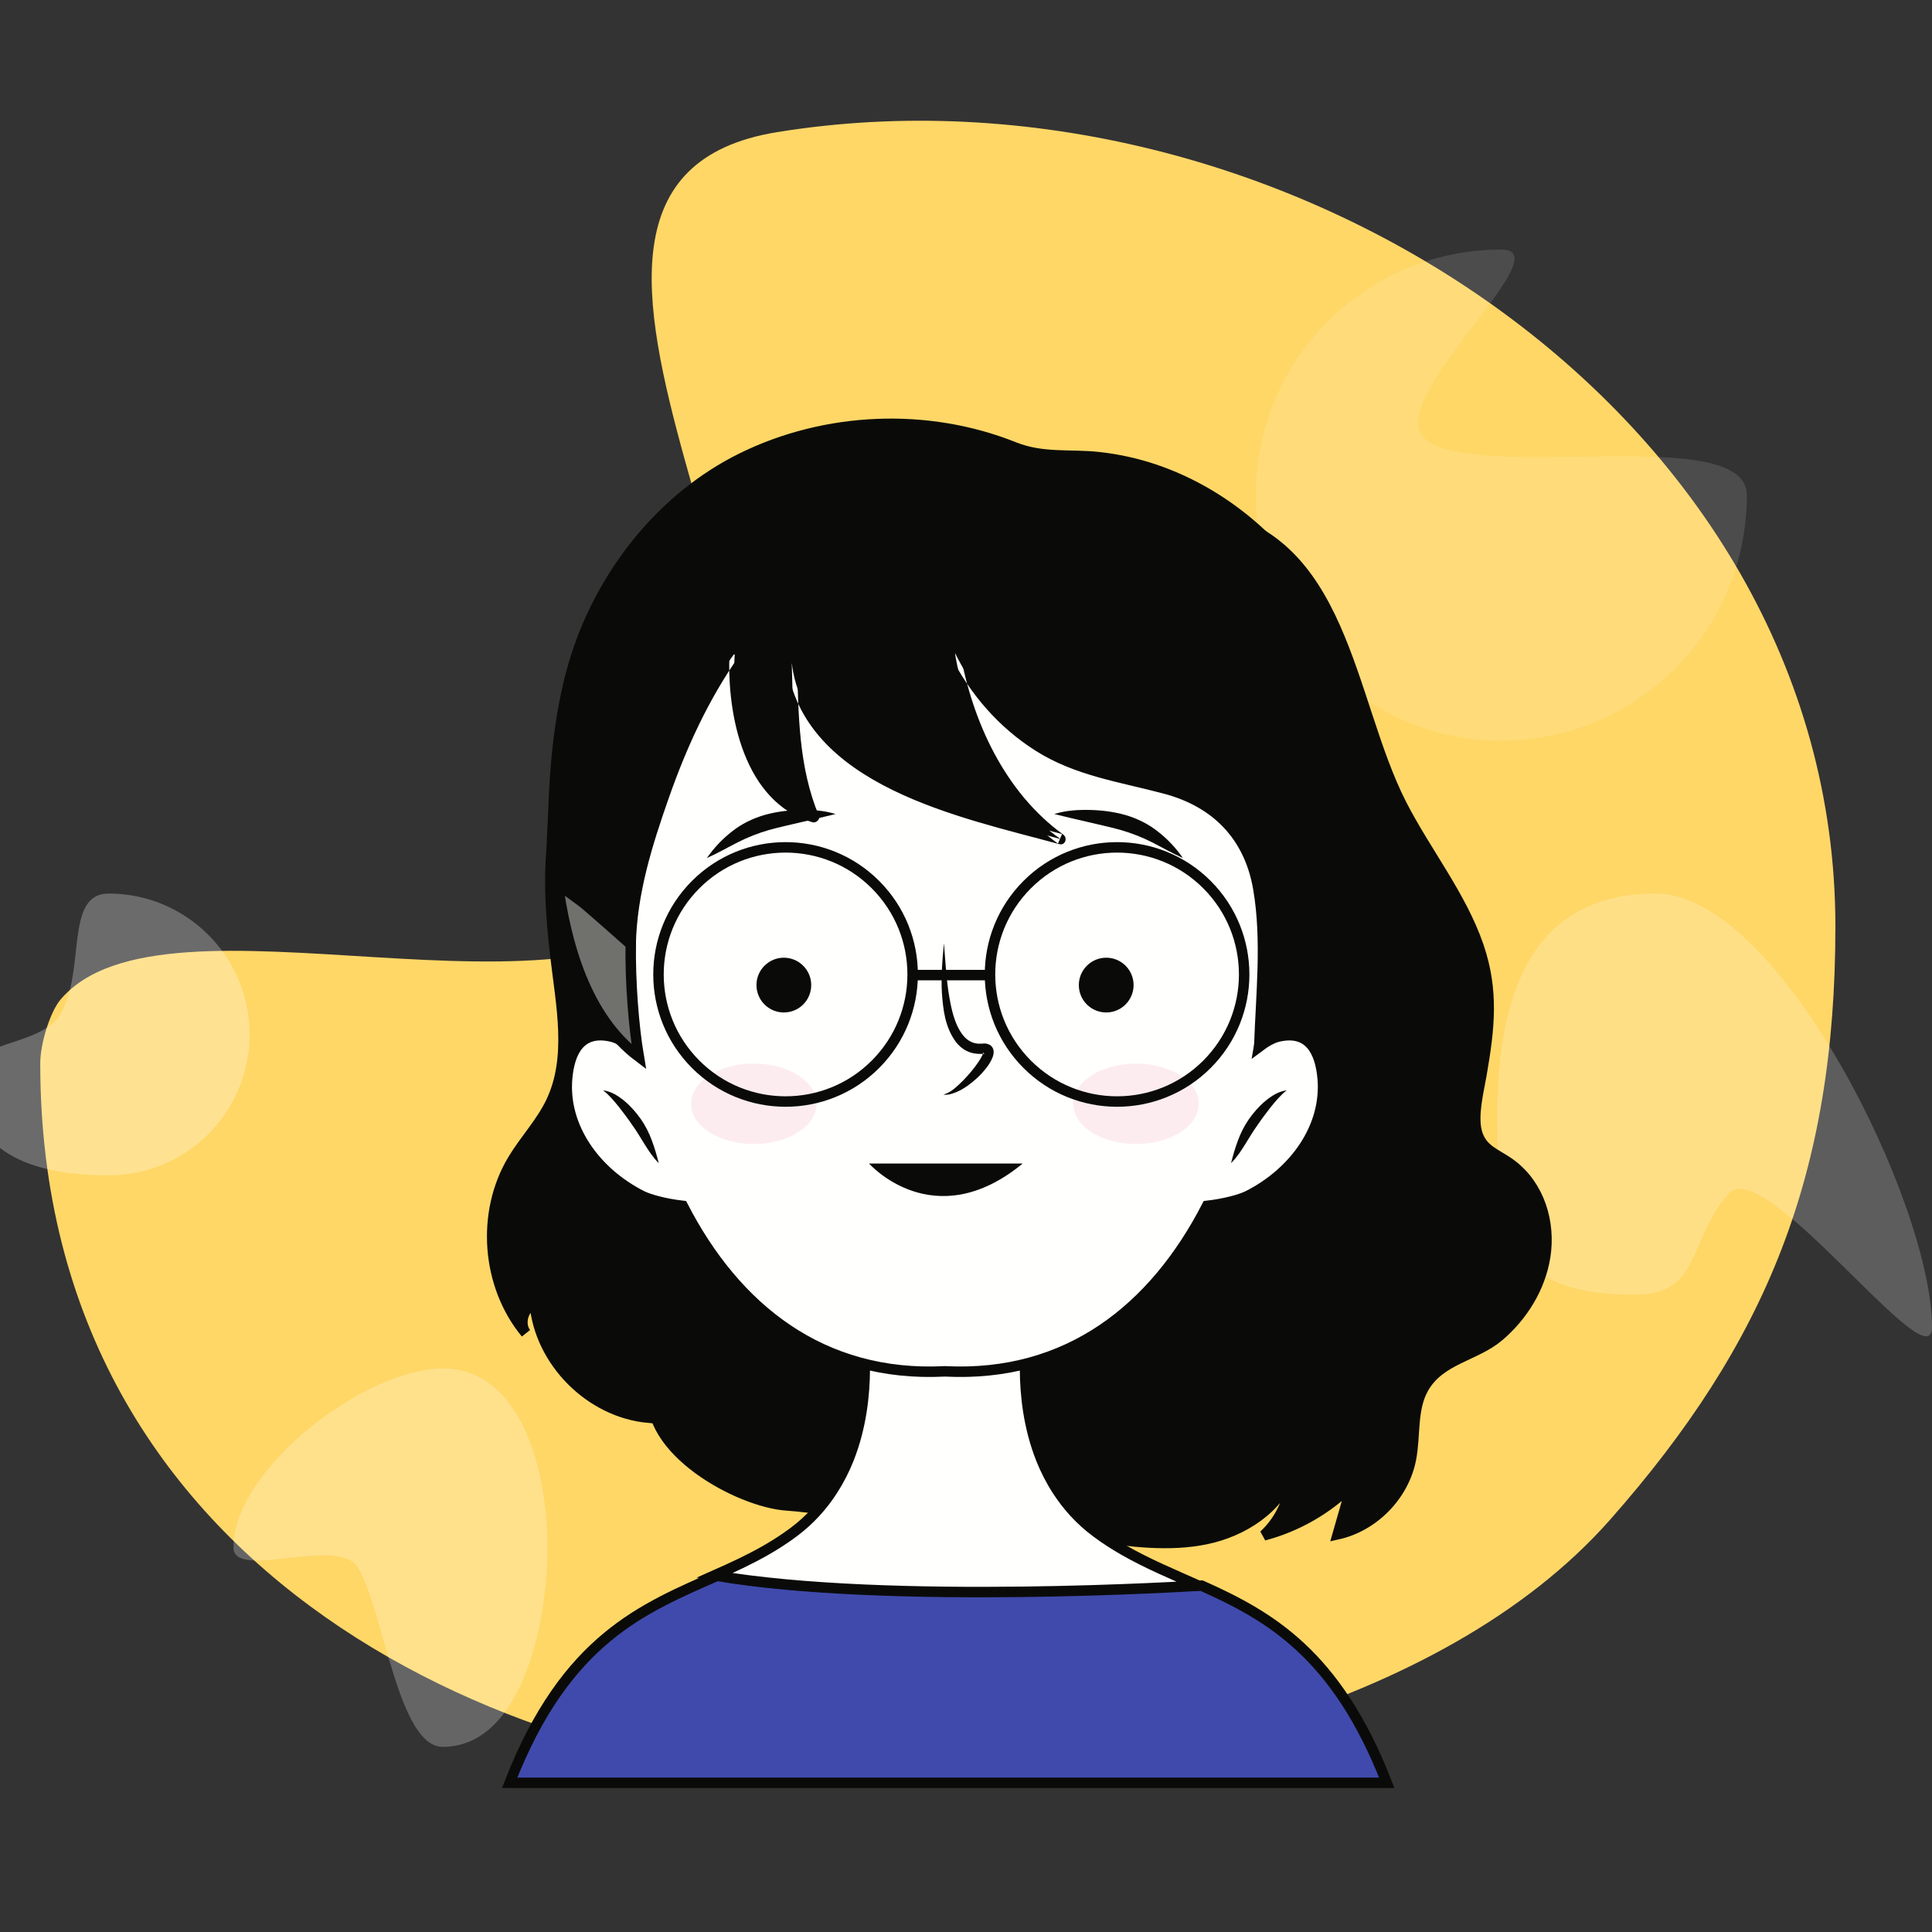 <?xml version="1.0" encoding="UTF-8"?>
<svg width="240px" height="240px" viewBox="0 0 240 240" version="1.1" xmlns="http://www.w3.org/2000/svg" xmlns:xlink="http://www.w3.org/1999/xlink">
    <rect x="0" y="0" width="240" height="240" fill="#333333" stroke="none"/>
    <title>homepage_maddy</title>
    <g id="homepage_maddy" stroke="none" stroke-width="1" fill="none" fill-rule="evenodd">
        <path d="M125,221.5 C168,221.5 228,196.257 228,132.108 C228,129.556 226.734,125.663 225.5,124.194 C212.585,108.819 160.933,129.812 145,111.173 C124.173,86.808 176.5,22.932 136.5,16.421 C74.609,6.347 5,50.938 5,115.087 C5,145.874 13.553,166.775 33,188.798 C54.075,212.663 95.733,221.5 125,221.5 Z" id="Oval" fill="#FFD767" transform="translate(116.5, 118.25) scale(-1, 1) translate(-116.5, -118.25) "></path>
        <path d="M42,217 C51.665,217 68,204.532 68,194.763 C68,190.595 54.886,196.314 52.5,192.236 C49.294,186.756 47.541,170 42,170 C32.335,170 29,184.994 29,194.763 C29,204.532 32.335,217 42,217 Z" id="Oval" fill="#FFFFFF" opacity="0.246" transform="translate(48.5, 193.5) scale(-1, -1) translate(-48.5, -193.5) "></path>
        <path d="M186.5,92 C203.345,92 217,78.345 217,61.5 C217,52.416 183.301,60.088 177,54.5 C171.617,49.727 194.26,31 186.5,31 C169.655,31 156,44.655 156,61.5 C156,78.345 169.655,92 186.5,92 Z" id="Oval" fill="#FFFFFF" opacity="0.124"></path>
        <path d="M205.682,166 C221.012,166 240,127.432 240,112.142 C240,105.029 219.187,133.656 214.766,128.753 C209.685,123.116 211.357,116.169 203.159,116.169 C187.829,116.169 186,123.027 186,138.316 C186,153.606 190.352,166 205.682,166 Z" id="Oval" fill="#FFFFFF" opacity="0.206" transform="translate(213, 138.5) scale(1, -1) translate(-213, -138.5) "></path>
        <path d="M13.5,146 C23.165,146 31,143.165 31,133.5 C31,129.376 21.886,130.035 19.5,126 C16.294,120.578 19.041,111 13.5,111 C3.835,111 -4,118.835 -4,128.5 C-4,138.165 3.835,146 13.5,146 Z" id="Oval" fill="#FFFFFF" opacity="0.275" transform="translate(13.5, 128.5) scale(-1, 1) translate(-13.5, -128.5) "></path>
        <g id="Group-3" transform="translate(61, 52)">
            <g id="Group-320" transform="translate(0, 11.363)">
                <path d="M113.087,36.531 C116.077,42.391 120.518,47.914 122.656,54.146 C124.58,59.757 124.011,64.467 123.023,70.179 C122.674,72.195 121.897,75.22 122.456,77.269 C123.089,79.581 124.952,79.964 126.728,81.294 C130.234,83.917 131.63,88.518 130.94,92.786 C130.319,96.622 128.136,100.144 125.186,102.637 C122.252,105.119 117.889,105.452 115.835,109.074 C114.34,111.706 114.851,114.98 114.258,117.95 C113.361,122.44 109.646,126.237 105.177,127.232 C105.764,125.179 106.352,123.127 106.939,121.074 C103.934,124.086 100.118,126.283 96.004,127.367 C98.132,125.399 99.402,122.532 99.428,119.635 C97.854,124.034 93.389,126.888 88.812,127.833 C84.235,128.779 79.496,128.142 74.867,127.501 C72.067,127.114 72.352,123.963 70.382,122.754 C68.453,121.569 63.934,122.347 61.824,122.769 C59.602,123.214 57.498,124.165 55.262,124.628 C48.734,125.984 43.172,124.089 36.713,123.643 C30.78,123.233 18.875,116.758 20.151,109.189 C19.951,110.376 19.751,111.562 19.551,112.747 C12.325,112.106 6.027,105.777 5.42,98.547 C4.009,99.055 3.418,101.064 4.33,102.252 C-0.555,96.352 -1.249,87.334 2.675,80.753 C4.154,78.274 6.202,76.142 7.45,73.539 C10.1,68.012 8.71,61.52 8.002,55.43 C6.889,45.857 6.494,35.38 13.226,27.773 C18.299,22.043 25.966,19.271 31.443,13.962 C34.412,11.084 37.495,8.133 41.356,6.648 C43.767,5.722 46.364,5.418 48.935,5.122 C61.819,3.632 75.219,-1.312 88.316,0.495 C106.001,2.936 106.458,23.535 113.087,36.531" id="Fill-317" fill="#0A0B09"></path>
                <path d="M113.087,36.531 C116.077,42.391 120.518,47.914 122.656,54.146 C124.58,59.757 124.011,64.467 123.023,70.179 C122.674,72.195 121.897,75.22 122.456,77.269 C123.089,79.581 124.952,79.964 126.728,81.294 C130.234,83.917 131.63,88.518 130.94,92.786 C130.319,96.622 128.136,100.144 125.186,102.637 C122.252,105.119 117.889,105.452 115.835,109.074 C114.34,111.706 114.851,114.98 114.258,117.95 C113.361,122.44 109.646,126.237 105.177,127.232 C105.764,125.179 106.352,123.127 106.939,121.074 C103.934,124.086 100.118,126.283 96.004,127.367 C98.132,125.399 99.402,122.532 99.428,119.635 C97.854,124.034 93.389,126.888 88.812,127.833 C84.235,128.779 79.496,128.142 74.867,127.501 C72.067,127.114 72.352,123.963 70.382,122.754 C68.453,121.569 63.934,122.347 61.824,122.769 C59.602,123.214 57.498,124.165 55.262,124.628 C48.734,125.984 43.172,124.089 36.713,123.643 C30.78,123.233 18.875,116.758 20.151,109.189 C19.951,110.376 19.751,111.562 19.551,112.747 C12.325,112.106 6.027,105.777 5.42,98.547 C4.009,99.055 3.418,101.064 4.33,102.252 C-0.555,96.352 -1.249,87.334 2.675,80.753 C4.154,78.274 6.202,76.142 7.45,73.539 C10.1,68.012 8.71,61.52 8.002,55.43 C6.889,45.857 6.494,35.38 13.226,27.773 C18.299,22.043 25.966,19.271 31.443,13.962 C34.412,11.084 37.495,8.133 41.356,6.648 C43.767,5.722 46.364,5.418 48.935,5.122 C61.819,3.632 75.219,-1.312 88.316,0.495 C106.001,2.936 106.458,23.535 113.087,36.531 Z" id="Stroke-319" stroke="#0A0B09" stroke-width="1.3"></path>
            </g>
            <path d="M88.286,144.978 L55.731,145.511 C55.731,145.511 39.773,145.773 28.171,143.704 C18.951,147.791 9.294,151.513 2.311,169.466 L111.271,169.466 C105.011,153.372 96.602,148.714 88.286,144.978" id="Fill-321" fill="#404AAC"></path>
            <path d="M88.286,144.978 L55.731,145.511 C55.731,145.511 39.773,145.773 28.171,143.704 C18.951,147.791 9.294,151.513 2.311,169.466 L111.271,169.466 C105.011,153.372 96.602,148.714 88.286,144.978 Z" id="Stroke-322" stroke="#0A0B09" stroke-width="1.3"></path>
            <path d="M78.619,140.574 C77.453,139.906 76.307,139.176 75.191,138.342 C73.151,136.823 71.577,135.046 70.351,133.155 C69.533,131.893 68.869,130.581 68.34,129.255 C65.166,121.286 66.71,112.897 66.71,112.897 L47.284,112.662 L46.05,112.897 C46.05,112.897 47.592,121.286 44.417,129.255 C43.889,130.581 43.224,131.893 42.406,133.155 C41.183,135.046 39.608,136.823 37.567,138.342 C36.451,139.176 35.305,139.906 34.141,140.574 C32.063,141.763 29.923,142.744 27.759,143.704 C49.521,147.438 87.874,144.978 87.874,144.978 C84.734,143.567 81.609,142.287 78.619,140.574" id="Fill-323" fill="#FFFFFE"></path>
            <path d="M78.619,140.574 C77.453,139.906 76.307,139.176 75.191,138.342 C73.151,136.823 71.577,135.046 70.351,133.155 C69.533,131.893 68.869,130.581 68.34,129.255 C65.166,121.286 66.71,112.897 66.71,112.897 L47.284,112.662 L46.05,112.897 C46.05,112.897 47.592,121.286 44.417,129.255 C43.889,130.581 43.224,131.893 42.406,133.155 C41.183,135.046 39.608,136.823 37.567,138.342 C36.451,139.176 35.305,139.906 34.141,140.574 C32.063,141.763 29.923,142.744 27.759,143.704 C49.521,147.438 87.874,144.978 87.874,144.978 C84.734,143.567 81.609,142.287 78.619,140.574 Z" id="Stroke-324" stroke="#0A0B09" stroke-width="1.3"></path>
            <path d="M103.311,81.99 C103.028,78.663 101.668,75.868 97.794,76.768 C97.059,76.937 96.226,77.419 95.413,78.029 C95.907,75.309 96.29,72.538 96.546,69.732 C99.046,42.244 92.228,14.299 56.789,14.299 L55.97,14.299 C20.528,14.299 13.714,42.244 16.212,69.732 C16.467,72.538 16.849,75.309 17.346,78.029 C16.532,77.419 15.697,76.937 14.964,76.768 C11.089,75.868 9.73,78.663 9.448,81.99 C8.935,88 12.936,93.615 18.712,96.541 C19.681,97.032 21.715,97.563 23.812,97.801 C30.382,110.565 41.097,119.136 56.378,118.354 C71.661,119.136 82.376,110.565 88.945,97.801 C91.043,97.563 93.077,97.032 94.047,96.541 C99.822,93.615 103.822,88 103.311,81.99" id="Fill-325" fill="#FFFFFE"></path>
            <path d="M103.311,81.99 C103.028,78.663 101.668,75.868 97.794,76.768 C97.059,76.937 96.226,77.419 95.413,78.029 C95.907,75.309 96.29,72.538 96.546,69.732 C99.046,42.244 92.228,14.299 56.789,14.299 L55.97,14.299 C20.528,14.299 13.714,42.244 16.212,69.732 C16.467,72.538 16.849,75.309 17.346,78.029 C16.532,77.419 15.697,76.937 14.964,76.768 C11.089,75.868 9.73,78.663 9.448,81.99 C8.935,88 12.936,93.615 18.712,96.541 C19.681,97.032 21.715,97.563 23.812,97.801 C30.382,110.565 41.097,119.136 56.378,118.354 C71.661,119.136 82.376,110.565 88.945,97.801 C91.043,97.563 93.077,97.032 94.047,96.541 C99.822,93.615 103.822,88 103.311,81.99 Z" id="Stroke-326" stroke="#0A0B09" stroke-width="1.3"></path>
            <path d="M56.261,65.172 C56.425,67.214 56.532,69.253 56.828,71.244 C57.134,73.195 57.544,75.273 58.679,76.668 C59.246,77.344 59.994,77.706 60.857,77.647 C61.014,77.682 61.387,77.496 61.985,77.812 C62.299,78.005 62.448,78.415 62.435,78.652 C62.44,78.904 62.39,79.082 62.339,79.248 C62.11,79.867 61.802,80.309 61.465,80.741 C60.789,81.586 60.011,82.305 59.142,82.914 C58.704,83.212 58.249,83.49 57.75,83.686 C57.261,83.883 56.722,84.062 56.198,83.97 C57.192,83.697 57.892,82.94 58.6,82.266 C59.29,81.561 59.939,80.803 60.481,80.013 C60.745,79.624 61.01,79.205 61.117,78.858 C61.136,78.782 61.142,78.705 61.142,78.705 C61.133,78.684 61.162,78.843 61.268,78.889 C61.409,78.945 61.24,78.891 60.898,78.922 C60.31,78.94 59.683,78.84 59.123,78.571 C58.561,78.304 58.097,77.89 57.743,77.431 C56.361,75.543 56.16,73.37 56.005,71.325 C55.892,69.254 56.06,67.206 56.261,65.172" id="Fill-327" fill="#0A0B09"></path>
            <path d="M26.814,54.587 C27.669,53.354 28.681,52.272 29.867,51.339 C31.05,50.383 32.468,49.681 33.939,49.248 C35.419,48.831 36.889,48.649 38.373,48.615 C39.848,48.581 41.352,48.671 42.793,49.121 C41.343,49.483 39.953,49.814 38.559,50.126 C37.176,50.456 35.784,50.751 34.48,51.12 C33.177,51.501 31.928,51.992 30.685,52.615 C29.437,53.246 28.184,53.975 26.814,54.587" id="Fill-328" fill="#0A0B09"></path>
            <path d="M46.957,92.539 C46.957,92.539 54.985,101.626 66.041,92.539 L46.957,92.539" id="Fill-329" fill="#0A0B09"></path>
            <path d="M40.439,85.118 C40.439,87.879 36.949,90.116 32.642,90.116 C28.336,90.116 24.844,87.879 24.844,85.118 C24.844,82.358 28.336,80.121 32.642,80.121 C36.949,80.121 40.439,82.358 40.439,85.118" id="Fill-330" fill="#FDECEF"></path>
            <path d="M85.943,54.587 C84.574,53.975 83.321,53.246 82.074,52.615 C80.83,51.992 79.582,51.501 78.277,51.12 C76.973,50.751 75.582,50.456 74.198,50.126 C72.804,49.814 71.417,49.483 69.965,49.121 C71.406,48.671 72.91,48.581 74.386,48.615 C75.868,48.649 77.34,48.831 78.82,49.248 C80.291,49.681 81.709,50.383 82.891,51.339 C84.078,52.272 85.089,53.354 85.943,54.587" id="Fill-331" fill="#0A0B09"></path>
            <path d="M72.319,85.118 C72.319,87.879 75.809,90.116 80.115,90.116 C84.422,90.116 87.912,87.879 87.912,85.118 C87.912,82.358 84.422,80.121 80.115,80.121 C75.809,80.121 72.319,82.358 72.319,85.118" id="Fill-332" fill="#FDECEF"></path>
            <path d="M13.919,83.449 C14.938,83.56 15.841,84.164 16.604,84.797 C17.377,85.445 18.031,86.208 18.611,87.021 C19.183,87.846 19.646,88.764 19.977,89.681 C20.324,90.601 20.587,91.52 20.832,92.491 C20.115,91.785 19.574,90.944 19.067,90.129 C18.551,89.308 18.093,88.517 17.545,87.763 C17.023,86.988 16.455,86.244 15.882,85.504 C15.285,84.78 14.71,84.056 13.919,83.449" id="Fill-333" fill="#0A0B09"></path>
            <path d="M98.839,83.449 C98.05,84.056 97.474,84.78 96.877,85.504 C96.303,86.244 95.736,86.988 95.213,87.763 C94.665,88.517 94.207,89.308 93.691,90.129 C93.185,90.944 92.643,91.785 91.924,92.491 C92.17,91.52 92.435,90.601 92.78,89.681 C93.112,88.764 93.577,87.846 94.146,87.021 C94.726,86.208 95.381,85.445 96.154,84.797 C96.918,84.164 97.82,83.56 98.839,83.449" id="Fill-334" fill="#0A0B09"></path>
            <path d="M38.778,72.777 C37.45,74.104 35.295,74.104 33.968,72.776 C32.639,71.446 32.639,69.293 33.966,67.966 C35.294,66.637 37.448,66.638 38.775,67.967 C40.105,69.295 40.105,71.448 38.778,72.777" id="Fill-335" fill="#0A0B09"></path>
            <path d="M74.013,72.777 C75.34,74.104 77.493,74.104 78.822,72.776 C80.15,71.446 80.15,69.293 78.824,67.966 C77.496,66.637 75.341,66.638 74.014,67.967 C72.684,69.295 72.684,71.448 74.013,72.777" id="Fill-336" fill="#0A0B09"></path>
            <path d="M95.806,77.654 C95.694,77.636 95.585,77.593 95.48,77.522 C95.458,77.693 95.438,77.878 95.413,78.029 C95.579,77.868 95.701,77.752 95.806,77.654" id="Fill-337" fill="#0A0B09"></path>
            <path d="M96.876,76.6 C95.849,77.853 96.634,76.893 95.806,77.654 C96.261,77.731 96.727,77.392 96.876,76.6" id="Fill-338" fill="#0A0B09"></path>
            <path d="M95.48,77.522 C95.52,77.212 95.554,76.873 95.58,76.507 C95.349,76.657 95.137,76.769 94.964,76.817 C95.088,77.155 95.274,77.383 95.48,77.522" id="Fill-339" fill="#0A0B09"></path>
            <path d="M8.207,57.161 C9.248,65.379 11.839,74.378 18.355,79.285 C17.727,75.572 17.277,69.992 17.355,65.174 C14.344,62.463 11.272,59.815 8.207,57.161" id="Fill-340" fill="#70706C"></path>
            <path d="M8.207,57.161 C9.248,65.379 11.839,74.378 18.355,79.285 C17.727,75.572 17.277,69.992 17.355,65.174 C14.344,62.463 11.272,59.815 8.207,57.161 Z" id="Stroke-341" stroke="#0A0B09" stroke-width="1.3"></path>
            <path d="M108.226,40.823 C107.198,20.704 89.387,2.685 68.748,4.76 C67.753,4.464 66.777,4.204 65.81,3.963 C57.027,-0.622 45.742,0.031 36.46,2.808 C22.131,7.094 11.496,20.948 9.183,35.306 C8.298,40.819 7.342,48.77 7.842,54.308 C7.93,55.289 8.042,56.294 8.173,57.308 C11.246,59.955 14.326,62.594 17.342,65.299 C17.38,62.513 17.594,59.98 18.057,58.213 C20.472,49.004 24.131,37.625 30.276,29.127 C29.714,37.919 33.186,47.842 40.1,49.516 C37.272,43.093 37.592,37.215 37.352,30.312 C38.98,44.723 59.456,49.129 70.754,52.234 C63.58,47.276 58.987,37.5 57.621,29.088 C61.194,36.409 67.583,41.81 75.453,44.033 C82.75,46.094 89.636,45.739 93.571,53.01 C96.542,58.499 95.797,66.354 95.433,77.952 C96.485,76.885 97.395,75.364 98.107,73.428 C98.264,73.882 98.497,74.254 98.851,74.485 C102.086,76.6 103.345,70.023 104.498,67.859 C107.448,62.313 106.847,56.08 106.855,49.997 C107.058,51.836 107.279,53.697 107.427,55.567 C109.511,51.974 108.428,44.767 108.226,40.823" id="Fill-342" fill="#0A0B09"></path>
            <path d="M108.876,40.823 C108.202,30.216 103.308,20.159 95.324,13.119 C91.619,9.849 87.305,7.278 82.618,5.699 C80.323,4.927 77.957,4.41 75.552,4.146 C71.987,3.755 68.639,4.315 65.221,2.946 C54.306,-1.426 41.448,-0.907 30.835,4.337 C20.868,9.264 13.367,18.729 9.984,29.229 C7.969,35.48 7.3,42.471 7.089,49.008 C7.017,51.268 6.506,55.588 7.613,57.637 C8.303,58.916 10.295,59.989 11.4,60.946 C13.239,62.537 15.068,64.14 16.882,65.759 C17.3,66.133 17.978,65.88 17.992,65.299 C18.138,58.986 20.003,53.048 22.081,47.124 C24.267,40.889 27.018,34.866 30.837,29.454 C30.433,29.345 30.03,29.236 29.626,29.127 C29.263,36.789 31.42,47.68 39.926,50.143 C40.358,50.269 40.921,49.815 40.725,49.344 C38.184,43.223 38.204,36.827 38.002,30.312 C37.575,30.37 37.15,30.427 36.725,30.485 C38.813,45.716 58.436,49.543 70.581,52.861 C71.33,53.066 71.655,52.089 71.081,51.674 C63.804,46.402 59.765,37.574 58.249,28.915 C57.853,29.083 57.456,29.249 57.061,29.415 C59.515,34.244 63.069,38.366 67.666,41.271 C72.606,44.39 78.066,45.121 83.594,46.597 C89.687,48.224 93.604,52.23 94.676,58.499 C95.762,64.844 94.992,71.564 94.783,77.952 C94.766,78.501 95.517,78.83 95.893,78.411 C97.179,76.981 98.024,75.379 98.734,73.601 C98.338,73.653 97.942,73.705 97.546,73.756 C99.709,78.194 102.947,73.494 103.908,71.075 C105.085,68.11 106.532,65.277 107.071,62.101 C107.749,58.105 107.522,54.031 107.505,49.997 C107.072,49.997 106.638,49.997 106.205,49.997 C106.412,51.853 106.616,53.707 106.777,55.567 C106.828,56.155 107.671,56.522 107.987,55.895 C110.295,51.329 109.169,45.708 108.876,40.823 C108.827,39.991 107.526,39.986 107.576,40.823 C107.851,45.417 109.031,50.951 106.864,55.24 C107.269,55.349 107.672,55.458 108.077,55.567 C107.916,53.707 107.712,51.852 107.505,49.997 C107.415,49.186 106.201,49.14 106.205,49.997 C106.226,54.998 106.655,60.227 105.001,65.038 C104.482,66.545 103.706,67.98 103.128,69.474 C102.898,70.068 100.461,76.78 98.667,73.101 C98.397,72.543 97.666,72.789 97.479,73.255 C96.84,74.861 96.13,76.206 94.974,77.492 C95.343,77.647 95.714,77.799 96.083,77.952 C96.395,68.439 99.086,53.677 89.421,47.566 C84.754,44.616 78.868,44.632 73.767,42.812 C66.872,40.354 61.474,35.233 58.183,28.76 C57.827,28.059 56.876,28.579 56.996,29.261 C58.574,38.279 62.867,47.322 70.426,52.796 C70.593,52.399 70.76,52.003 70.927,51.608 C59.188,48.399 39.993,44.833 37.978,30.139 C37.878,29.41 36.679,29.59 36.702,30.312 C36.91,36.963 36.877,43.441 39.472,49.689 C39.738,49.422 40.005,49.156 40.273,48.889 C32.374,46.603 30.594,36.143 30.926,29.127 C30.959,28.431 30.059,28.312 29.714,28.799 C25.834,34.298 23.049,40.443 20.827,46.777 C18.704,52.832 16.841,58.853 16.692,65.299 C17.061,65.146 17.432,64.994 17.801,64.839 C15.392,62.689 12.804,60.675 10.477,58.437 C8.187,56.233 8.336,53.568 8.356,50.535 C8.393,44.928 8.988,39.134 10.149,33.649 C12.431,22.87 19.172,12.865 28.592,7.07 C38.12,1.207 51.76,-0.694 62.355,3.158 C64.395,3.899 66.514,5.237 68.748,5.41 C71.574,5.627 74.278,5.194 77.143,5.667 C82.013,6.472 86.64,8.411 90.717,11.179 C100.537,17.841 106.825,29.01 107.576,40.823 C107.628,41.654 108.93,41.659 108.876,40.823" id="Fill-343" fill="#0A0B09"></path>
            <path d="M47.75,57.887 C53.914,64.052 53.914,74.047 47.75,80.213 C41.585,86.378 31.589,86.378 25.423,80.213 C19.259,74.047 19.259,64.052 25.423,57.887 C31.589,51.721 41.585,51.721 47.75,57.887 Z M88.931,57.887 C95.096,64.052 95.096,74.047 88.931,80.213 C82.766,86.378 72.769,86.378 66.605,80.213 C60.44,74.047 60.44,64.052 66.605,57.887 C72.769,51.721 82.766,51.721 88.931,57.887 Z M52.37,69.128 L61.982,69.128 L52.37,69.128 Z" id="Stroke-290" stroke="#0A0B09" stroke-width="1.3"></path>
        </g>
    </g>
</svg>